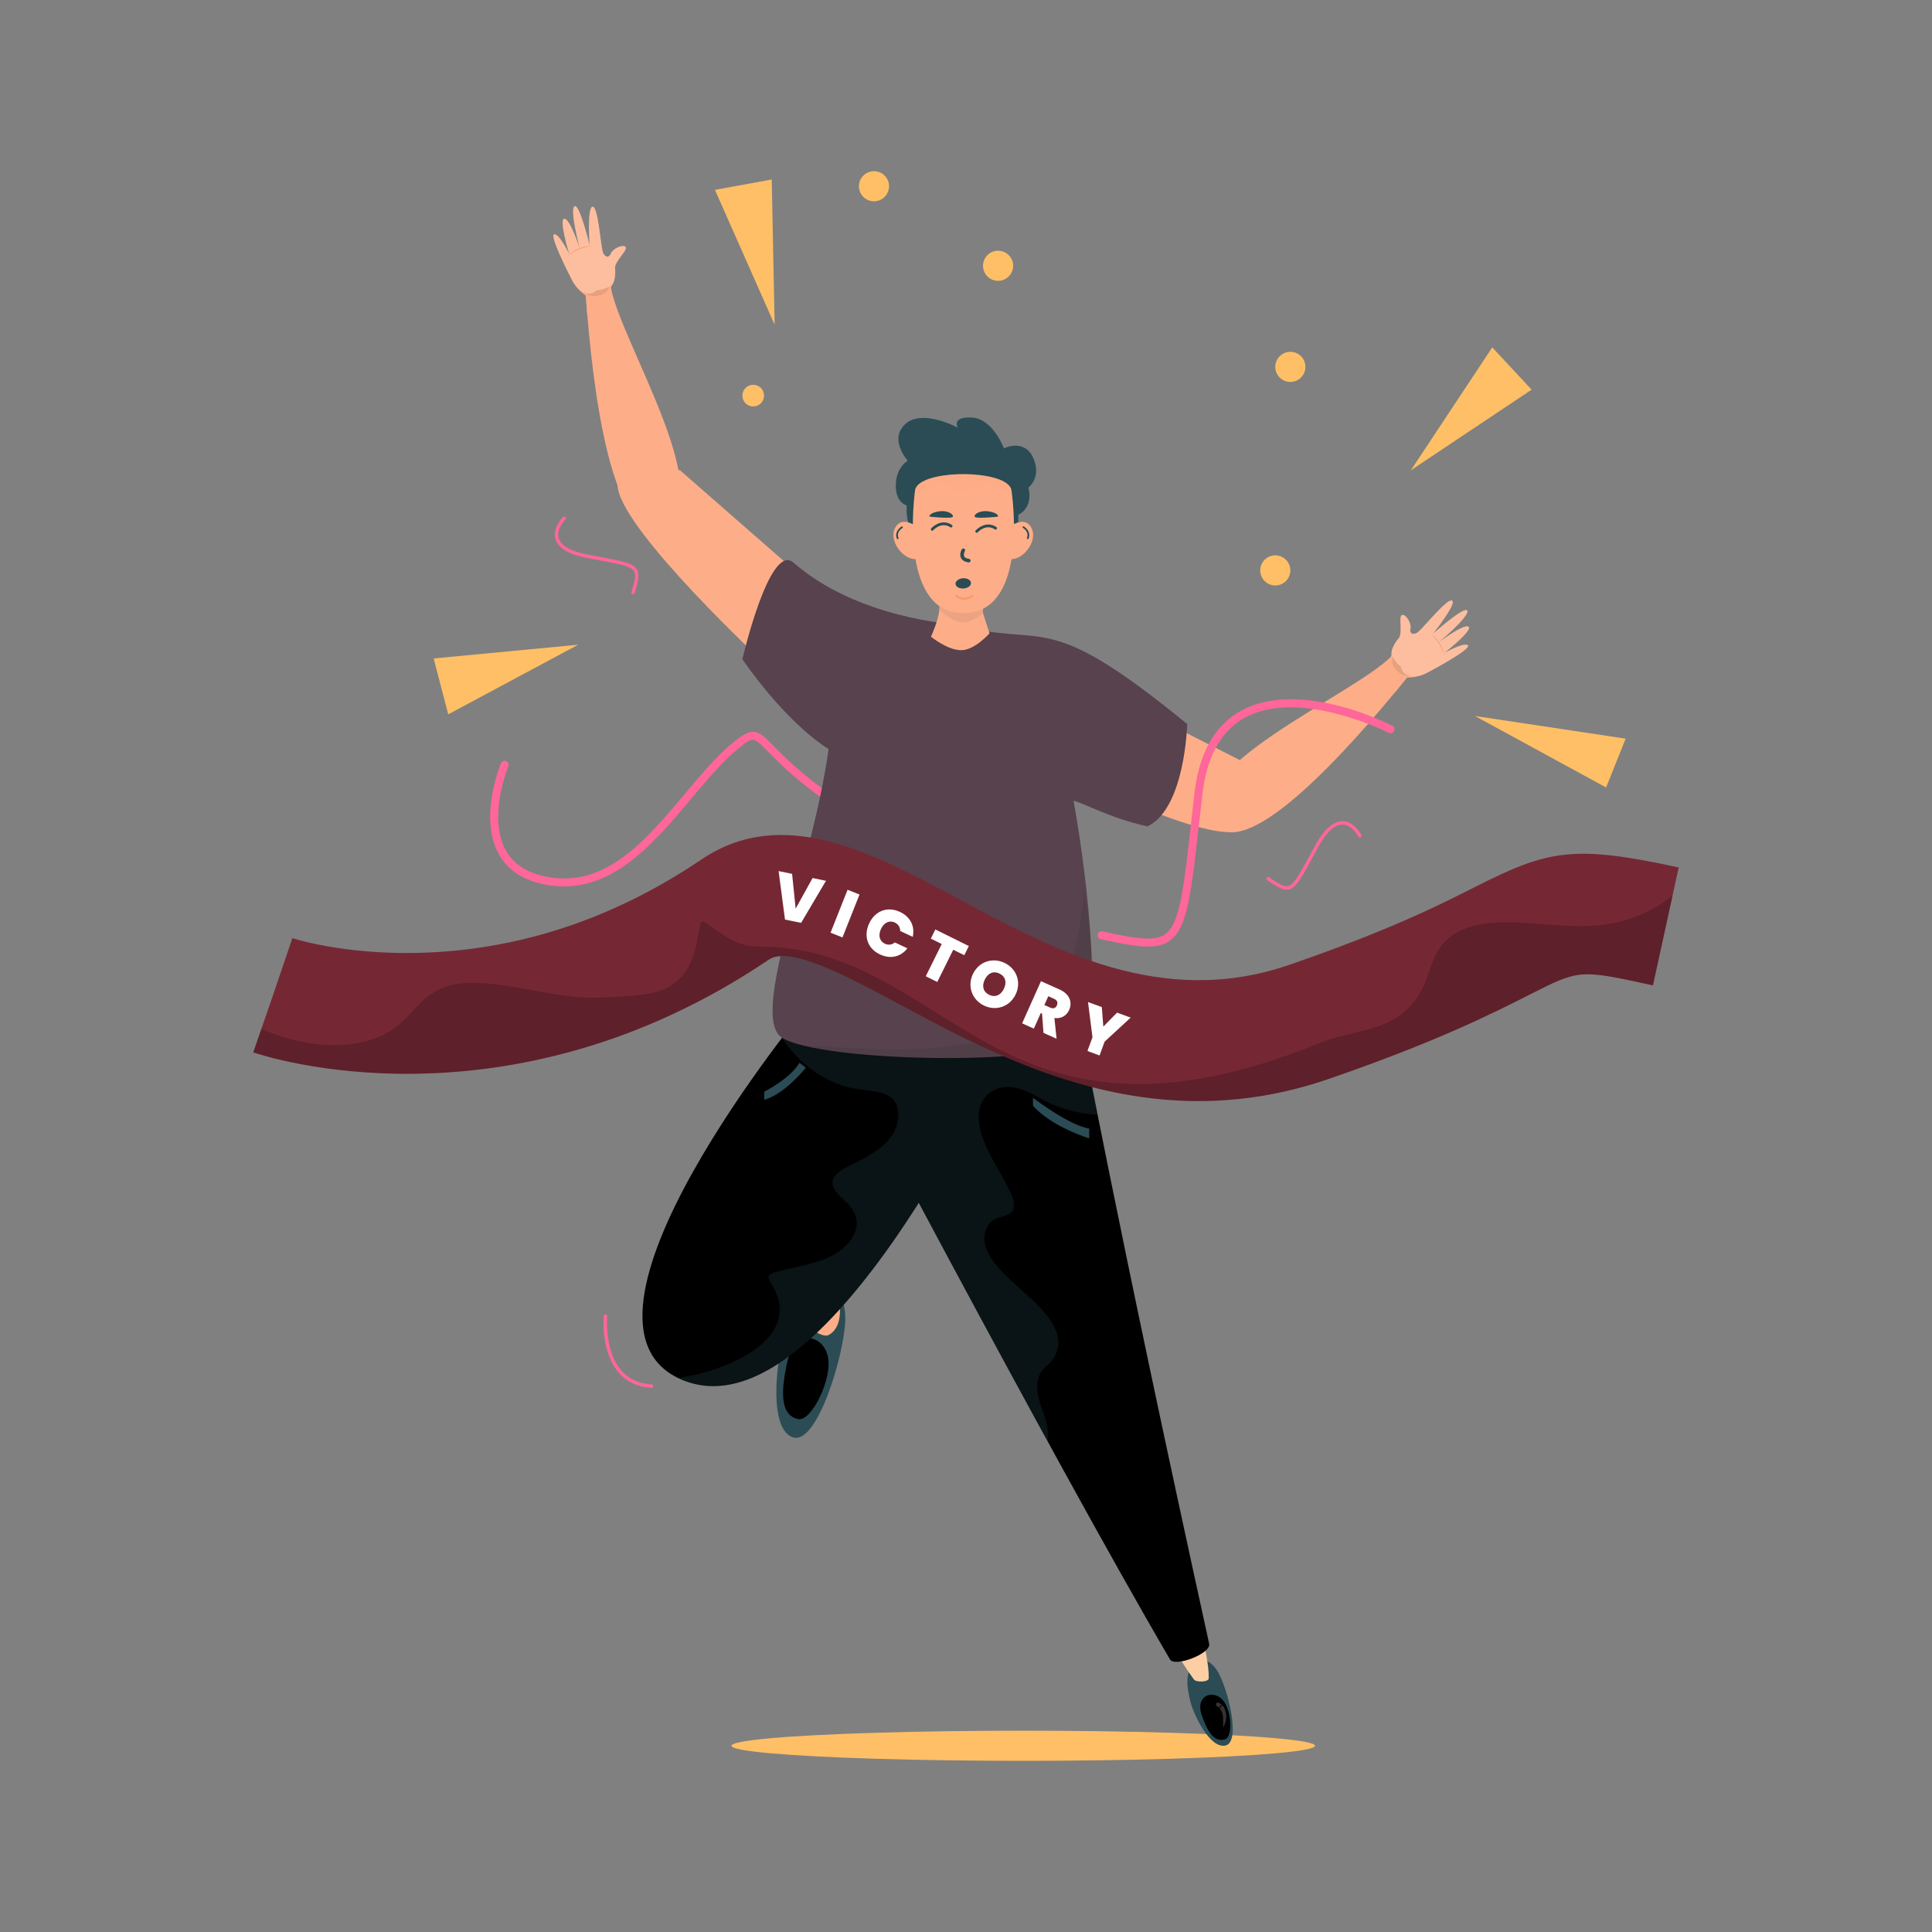 <svg id="SvgjsSvg1496" width="260" height="260" xmlns="http://www.w3.org/2000/svg" version="1.1" xmlns:xlink="http://www.w3.org/1999/xlink" xmlns:svgjs="http://svgjs.com/svgjs"><rect width="100%" height="100%" fill="#808080" stroke="none"/><defs id="SvgjsDefs1497"></defs><g id="SvgjsG1498"><svg xmlns="http://www.w3.org/2000/svg" enable-background="new 0 0 3000 3000" viewBox="0 0 3000 3000" width="260" height="260" version="1.1" xmlns:xlink="http://www.w3.org/1999/xlink" xmlns:svgjs="http://svgjs.com/svgjs"><path fill="#ff6699" d="M779.54 1334.28a88.668 88.668 0 0 1-6.65-11.07c-28.45-56.14 3.62-134.75 5-138.07 1.31-3.16 4.94-4.66 8.11-3.35 3.16 1.32 4.66 4.95 3.35 8.11-.32.76-31.25 76.71-5.37 127.73 10.79 21.31 30.31 35.51 57.98 42.24 95.2 23.19 159.63-53.52 221.94-127.7 25.41-30.26 49.42-58.83 74.7-79.36 30.77-24.98 37.17-20.44 62.31 5.14 25.09 25.52 71.79 73.02 192.7 140.84 3 1.67 4.06 5.45 2.38 8.45a6.215 6.215 0 0 1-8.45 2.38c-122.46-68.69-169.97-117.01-195.48-142.97-22.56-22.95-22.56-22.95-45.64-4.21-24.36 19.78-48 47.92-73.02 77.71-61.73 73.49-131.69 156.78-234.38 131.77-26.42-6.42-46.37-19.06-59.48-37.64z" class="color77c6ee svgShape"></path><ellipse cx="1588.87" cy="2710.81" fill="#ffbf66" rx="453.13" ry="23.39" class="coloreeedf7 svgShape"></ellipse><path fill="#2b4c54" d="M1280.87 1996.95s31.74.25 31.66 50.7c-.09 50.45-42.68 196.32-80.96 184.34-38.28-11.99-25.94-117.09-15.68-149.29 10.24-32.19 24.25-77.58 64.98-85.75z" class="color2b4c54 svgShape"></path><path fill="#fdae88" d="M1275.95 2001.45c8.52-.1 25.74 11.66 27.17 20.59 3.54 22.14-.94 42.5-16.22 50.86-8 4.38-26.47-6.99-29.96-14.55-18.04-39.09 4.02-56.73 19.01-56.9z" class="colorfdae88 svgShape"></path><path fill="#000000" d="M1239.25 2203.58c-25.83-6.03-28.11-36.41-17.08-87.48 11.03-51.07 53.31-46.04 62.83-11.86 9.5 34.18-25.04 104.18-45.75 99.34z" class="color395b64 svgShape"></path><path fill="#000000" d="M1575.46 1592.08s-284.65 642.11-513.82 551.51c-218.82-86.51 193.18-583.69 193.18-583.69l320.64 32.18z" class="color395b64 svgShape"></path><path fill="#2b4c54" d="M1857.32 2579.4s17.43-9.67 32.99 15.21c15.56 24.88 37.4 109.86 12.77 115.76-24.63 5.9-50.4-49.68-54.76-68.7-4.35-19.02-10.73-45.69 9-62.27z" class="color2b4c54 svgShape"></path><path fill="#fdcea3" d="M1821.83 2556.87s43.66-33.57 44.53-27.35c4.45 31.81 10.87 54.7 10.57 76.42-.09 6.32-19.63 6.62-23.02 1.94-22.63-31.23-32.08-51.01-32.08-51.01z" class="colorfdcea3 svgShape"></path><path fill="#000000" d="M1902.31 2700.65c-15.98 4.99-26.63-9.27-36.4-37.82-9.77-28.56 14.9-39.12 30.67-25.22 15.78 13.9 18.55 59.03 5.73 63.04z" class="color395b64 svgShape"></path><path fill="#ffffff" d="M1903.6 2660.03c-1.04-5.15-2.86-9.13-5.18-12.15a63.324 63.324 0 0 0-4.76 4.65c2.84 3.51 5.39 8.42 5.53 14.85.3 14.79-.16 15.25-.16 15.25s7.02-10.49 4.57-22.6zM1892.29 2643.99c-1.77-.75-3.79.24-4.18 2.12-.25 1.19.23 2.41 1.23 3.09.83.56 1.91 1.37 3.07 2.42a69.03 69.03 0 0 1 4.73-4.64c-1.51-1.25-3.13-2.26-4.85-2.99z" opacity=".2" class="colorfff svgShape"></path><path fill="#000000" d="M1674.16 1575.49s57.25 310.92 203.42 976.92c3.34 15.19-53.43 36.95-60.84 24.28-187.02-319.74-548.32-1007.07-548.32-1007.07l405.74 5.87z" class="color395b64 svgShape"></path><path fill="#2b4c54" d="M1627.39 2226.08c-.31-9.85-2.63-18.47-5.82-27.78-6.78-19.77-16.27-42.9-7.21-63.58 3.4-7.76 9.65-12.31 15.57-17.98 5.07-4.86 8.74-11.56 11.09-18.15 3.69-10.35 3.04-21.41-.98-31.57-9.84-24.87-32.1-44.01-51.28-61.69-19.1-17.6-41.05-35.15-53.62-58.37-4.94-9.14-7.86-19.75-6.01-30.14a41.71 41.71 0 0 1 5.96-15.22c4.73-7.35 12.92-9.92 20.87-12.34 9.27-2.82 18.14-5.44 18.45-16.62.26-9.6-4.16-19.18-8.32-27.6-7.09-14.39-15.7-27.96-23.3-42.07-13.9-25.8-32.78-64.44-17-93.29 9.1-16.63 28.42-24.01 46.66-21.3 22.85 3.39 41.26 17.61 61.94 26.6 22.81 9.92 46.23 14.53 69.94 15.86-20.8-104.51-30.16-155.34-30.16-155.34l-308.35-4.46-111-11.14s-16.2 19.57-40.44 51.54c22.73 35.79 57.56 63.43 98.33 75.69 16.62 4.99 33.63 5.12 50.49 8.58 14.28 2.93 26.96 9.71 30.52 24.91 4.71 20.12-4.61 41.21-19.07 54.85-15.15 14.3-33.15 23.62-51.57 32.78-11.85 5.89-35.33 16.58-29.48 33.63 4.1 11.94 16.94 20.31 24.9 29.56 9.67 11.24 14.88 24.69 10.01 39.33-5.83 17.56-20.24 30.47-36.23 38.85-16.82 8.82-35.65 13.44-54.05 17.66-8.83 2.03-17.7 3.9-26.46 6.22-4.68 1.25-16.9 3.43-18.62 8.78-.78 2.42 3.57 9.12 5.25 12.16 3.91 7.07 7.48 14.17 9.79 21.95 4.88 16.49 2.65 33.05-6.08 47.82-17.85 30.18-54.61 48.01-86.25 59.72a295.939 295.939 0 0 1-63.14 15.71c2.86 1.39 5.81 2.73 8.92 3.96 123.27 48.74 262.58-114.53 365.02-275.83 60.4 112.99 131.41 244.92 200.64 371.35.17-4.36.23-8.7.09-13.04z" opacity=".25" class="color2b4c54 svgShape"></path><path fill="#fdae88" d="m1056.3 730.57 230.21 201.32-100.1 97.24S974.48 831.96 959.8 760.08s96.5-29.51 96.5-29.51z" class="colorfdae88 svgShape"></path><path fill="#fdae88" d="M948.74 447.13c-17.68 4.96-22.11 4.67-39.01 11.9 4.88 70.4 29.25 384.21 115.12 356.12 98.73-32.3-61.2-284.71-76.11-368.02z" class="colorfdae88 svgShape"></path><path fill="#fdae88" d="M888.75 435.98c1.88 3.54 4.09 6.73 6.36 9.53 7 8.63 14.61 13.52 14.61 13.52l2.09 29.49c16.09-.77 42.47-9.74 40.48-18.92 0 0-7.9-13.8-2.11-26.91.02-.12.1-.26.16-.36 2.38-2.32 3.97-7.5 4.65-13.45.46-4.1.5-8.57.11-12.74-.97-10.19 20.6-28.12 16.21-32.67-4.41-4.54-19.74 2.48-22.91 10.38-3.17 7.87-10.2 4.94-12.44-2.84-3.45-12.01-7.33-71.16-15.93-70.07-8.6 1.09-4.54 59.67-4.54 59.67s-15.75-65.63-23.51-60.21c-7.73 5.42 8.31 65.35 8.31 65.35s-15.36-46.76-24.11-46.17c-8.76.56 7.63 54.79 7.63 54.79s-15.34-31.66-23.16-30.57c-7.83 1.1 20.46 57.69 28.1 72.18z" class="colorfdae88 svgShape"></path><path fill="#231f20" d="M942.39 452.07c-3.76 4.43-9.51 6.62-15.15 7.4-5.59.77-11.64.22-16.68-2.47-1.49-.8-2.78-1.8-3.97-2.92.83.41 1.65.78 2.47 1.06 10.02 3.45 18.24-4.9 18.24-4.9 2.34.8 11.75-1.41 19.06-5.25-1.12 2.47-2.19 4.99-3.97 7.08z" opacity=".1" class="color231f20 svgShape"></path><path fill="#ffffff" d="M888.75 435.98c1.88 3.54 4.09 6.73 6.36 9.53 3.98 3.83 9.11 7.97 13.95 9.62 10.02 3.45 18.24-4.9 18.24-4.9 2.78.96 15.52-2.33 22.88-7.55.02-.12.1-.26.16-.36 2.38-2.32 3.97-7.5 4.65-13.45.46-4.1.5-8.57.11-12.74-.97-10.19 20.6-28.12 16.21-32.67-4.41-4.54-19.74 2.48-22.91 10.38-3.17 7.87-10.2 4.94-12.44-2.84-3.45-12.01-7.33-71.16-15.93-70.07-8.6 1.09-4.54 59.67-4.54 59.67s-15.75-65.63-23.51-60.21c-7.73 5.42 8.31 65.35 8.31 65.35s-15.36-46.76-24.11-46.17c-8.76.56 7.63 54.79 7.63 54.79s-15.34-31.66-23.16-30.57c-7.83 1.11 20.46 57.7 28.1 72.19z" opacity=".2" class="colorfff svgShape"></path><path fill="#fa9c70" d="M880.86 398.19c2.9-2.15 5.82-4.23 8.85-6.14 3.02-1.89 6.11-3.72 9.42-4.93 3.31-1.28 6.77-2.28 10.22-3.19 3.46-.89 6.97-1.64 10.56-2.01-3.62-.19-7.24.3-10.79.99-3.56.7-7.03 1.73-10.47 2.93-3.43 1.35-6.57 3.23-9.53 5.32-2.95 2.13-5.74 4.44-8.26 7.03z" class="colorfa9c70 svgShape"></path><path fill="#fdae88" d="m1932.34 1183.89-272.8-138.22-52.74 129.2s242.9 129.72 315.05 116.46c72.14-13.26 10.49-107.44 10.49-107.44z" class="colorfdae88 svgShape"></path><path fill="#fdae88" d="M2159.45 1020.08c11.68 14.16 15.48 16.45 25.23 32.05-44.2 55.01-243.39 298.72-297.85 226.63-62.62-82.9 212.81-198.8 272.62-258.68z" class="colorfdae88 svgShape"></path><path fill="#fdae88" d="M2215.06 1045.18c-3.57 1.83-7.2 3.19-10.67 4.19-10.67 3.09-19.72 2.76-19.72 2.76l-18.56 23.01c-12.77-9.82-29.31-32.24-22.43-38.65 0 0 14.36-6.82 17.1-20.88.05-.11.07-.27.08-.39-.63-3.27 1.02-8.42 3.86-13.69a62.96 62.96 0 0 1 7.19-10.52c6.62-7.81-.85-34.85 5.35-36.08 6.22-1.21 14.79 13.31 12.88 21.6-1.89 8.28 5.55 9.88 11.83 4.77 9.69-7.89 46.65-54.23 53.09-48.42 6.44 5.81-30.34 51.58-30.34 51.58s50.4-44.89 53.68-36c3.26 8.86-44.13 48.91-44.13 48.91s39.31-29.61 46.16-24.14c6.87 5.46-37.55 40.62-37.55 40.62s30.67-17.24 36.47-11.87c5.79 5.36-49.74 35.67-64.29 43.2z" class="colorfdae88 svgShape"></path><path fill="#231f20" d="M2161.83 1027.76c.56 5.78 4.03 10.86 8.21 14.72 4.15 3.83 9.43 6.83 15.1 7.5 1.68.2 3.31.11 4.93-.13-.91-.14-1.8-.31-2.63-.54-10.2-2.89-12.18-14.43-12.18-14.43-2.38-.68-8.84-7.86-12.65-15.19-.49 2.66-1.04 5.33-.78 8.07z" opacity=".1" class="color231f20 svgShape"></path><path fill="#ffffff" d="M2215.06 1045.18c-3.57 1.83-7.2 3.19-10.67 4.19-5.45.88-12.03 1.34-16.95-.07-10.2-2.89-12.18-14.43-12.18-14.43-2.83-.8-11.41-10.78-14.47-19.27.05-.11.07-.27.08-.39-.63-3.27 1.02-8.42 3.86-13.69a62.96 62.96 0 0 1 7.19-10.52c6.62-7.81-.85-34.85 5.35-36.08 6.22-1.21 14.79 13.31 12.88 21.6-1.89 8.28 5.55 9.88 11.83 4.77 9.69-7.89 46.65-54.23 53.09-48.42 6.44 5.81-30.34 51.58-30.34 51.58s50.4-44.89 53.68-36c3.26 8.86-44.13 48.91-44.13 48.91s39.31-29.61 46.16-24.14c6.87 5.46-37.55 40.62-37.55 40.62s30.67-17.24 36.47-11.87c5.78 5.37-49.75 35.68-64.3 43.21z" opacity=".2" class="colorfff svgShape"></path><path fill="#fa9c70" d="M2243.11 1018.66c-1.16-3.42-2.37-6.8-3.76-10.09-1.4-3.28-2.9-6.54-4.92-9.42-1.99-2.94-4.26-5.74-6.57-8.46-2.33-2.71-4.78-5.33-7.52-7.68 3.08 1.91 5.77 4.38 8.29 6.98 2.53 2.61 4.78 5.43 6.93 8.38 2.05 3.07 3.55 6.41 4.79 9.81 1.2 3.42 2.17 6.91 2.76 10.48z" class="colorfa9c70 svgShape"></path><path fill="#57424d" d="M1843.46 1124.35c-225.52-184.92-217.01-115.18-362.1-155.05 0 0-150.05-8.92-249.28-95.65-37.05-32.39-79.31 149.85-79.31 149.85s62.29 93.78 133.85 139.66c-25.4 184.6-123.83 415.45-72.24 448.28 57.37 36.5 404.74 45.46 462.1 4.41 36.21-25.92 14.4-241.23-9.45-372.18 13.24 1.7 54.67 26.38 114.81 39.51 58.57-28.16 61.62-158.83 61.62-158.83z" class="color8cd2fe svgShape"></path><path fill="#231f20" d="M1683.01 1377.63c-1.58 28.13-4.74 56.16-11.26 83.84-10.33 43.85-30.16 89.85-69.42 121.63-44.32 35.88-103.97 39.01-161.86 44.61-59.65 5.76-200.63-5.99-191.59-3.8 47.01 11.41 305.31 41.61 427.6-8.07 33.6-13.65 22.88-128.38 6.53-238.21z" opacity=".1" class="color231f20 svgShape"></path><path fill="#2b4c54" d="M1604.01 1704.67s55.83 42.94 87.32 47.71v15.27s-57.27-17.17-87.32-50.57v-12.41zM1241.55 1650.24c-14.72 24.79-54.82 44.87-54.82 44.87l-.05 12.75c32.4-9.11 64.58-49.92 64.58-49.92l-9.71-7.7z" class="color2b4c54 svgShape"></path><path fill="#ffbf66" d="m2290.28 1111.79 234.04 35.19-30.4 75.8z" class="coloreeedf7 svgShape"></path><path fill="#ffbf66" d="m1202.85 504.22-92.71-209.39 88.21-16.1zM2190.71 730.34l126.46-190.92 61.09 65.64zM897.87 1001.07l-201.86 108.15-22.66-86.76z" class="colorbde0fb svgShape"></path><path fill="#ffbf66" d="M1380.5 289.19c0 12.92-10.47 23.39-23.39 23.39s-23.39-10.47-23.39-23.39 10.47-23.39 23.39-23.39c12.92.01 23.39 10.48 23.39 23.39z" class="coloreeedf7 svgShape"></path><path fill="#ffbf66" d="M2027.03 569.68c0 12.92-10.47 23.39-23.39 23.39s-23.39-10.47-23.39-23.39 10.47-23.39 23.39-23.39 23.39 10.47 23.39 23.39z" class="colorbde0fb svgShape"></path><path fill="#ffbf66" d="M2003.65 885.71c0 12.92-10.47 23.39-23.39 23.39s-23.39-10.47-23.39-23.39 10.47-23.39 23.39-23.39c12.92.01 23.39 10.48 23.39 23.39z" class="coloreeedf7 svgShape"></path><path fill="#ffbf66" d="M1573.23 412.71c0 12.92-10.47 23.39-23.39 23.39s-23.39-10.47-23.39-23.39 10.47-23.39 23.39-23.39 23.39 10.47 23.39 23.39z" class="colorbde0fb svgShape"></path><path fill="#ffbf66" d="M1186.41 614.29c0 9.29-7.53 16.83-16.83 16.83-9.29 0-16.83-7.53-16.83-16.83 0-9.29 7.53-16.83 16.83-16.83 9.3 0 16.83 7.53 16.83 16.83z" class="coloreeedf7 svgShape"></path><path fill="#ff6699" d="M1997.88 1381.51c-8.01 0-17.09-5.89-30.24-14.88a2.68 2.68 0 0 1-.7-3.72 2.692 2.692 0 0 1 3.72-.7c15.3 10.45 23.22 15.18 29.59 13.66 8.85-2.14 17.33-17.74 34.21-48.83l7.53-13.83c13.93-25.48 28.45-38.19 42.76-38.12 18.06.23 28.78 20.67 29.23 21.54a2.67 2.67 0 0 1-1.15 3.6c-1.31.67-2.92.16-3.61-1.15-.09-.18-9.71-18.46-24.56-18.63-12.33-.12-25.26 12.08-37.98 35.33l-7.52 13.82c-18.74 34.5-26.49 48.78-37.66 51.48-1.18.29-2.38.43-3.62.43zM1011.65 2154.99h-.16c-21.34-1.24-38.5-9.26-51.01-23.85-27.82-32.42-23.14-85.45-22.93-87.69.14-1.47 1.56-2.54 2.92-2.41 1.47.14 2.55 1.45 2.41 2.91-.05.53-4.66 53.04 21.67 83.72 11.53 13.43 27.43 20.82 47.25 21.98 1.47.09 2.6 1.35 2.51 2.83a2.664 2.664 0 0 1-2.66 2.51zM983.06 922.77a2.68 2.68 0 0 1-2.57-3.44c5.26-17.76 7.36-26.75 3.93-32.36-4.75-7.77-22.19-11.05-56.95-17.58l-15.49-2.93c-28.52-5.45-45.14-15.21-49.39-29.02-5.32-17.26 10.84-33.73 11.54-34.42a2.67 2.67 0 0 1 3.78 0 2.67 2.67 0 0 1 .01 3.78c-.15.15-14.59 14.91-10.21 29.09 3.58 11.58 19.24 20.34 45.27 25.31l15.47 2.93c38.58 7.25 54.55 10.26 60.53 20.05 4.8 7.85 1.84 19.05-3.37 36.67a2.646 2.646 0 0 1-2.55 1.92z" class="color77c6ee svgShape"></path><path fill="#752834" d="M1861.08 1709.74c-184.29.01-339.74-83.46-461.74-148.96-84.97-45.62-172.84-92.78-205.5-70.71-407.34 275.01-784.68 149.49-800.55 144.01l61.16-177.12-30.58 88.56 30.1-88.73c.77.26 78.36 25.6 195.34 22.84 154.8-3.68 302.73-52.42 439.67-144.87 126.46-85.38 265.01-11.01 398.99 60.92 148.64 79.8 317.11 170.26 513.98 102.55 155.03-53.32 235.6-94.14 288.92-121.16 112.48-56.99 152.06-65.85 315.82-30.06l-40 183.07c-114.03-24.91-114.02-24.92-191.13 14.15-57.91 29.34-145.41 73.68-312.67 131.2-70.58 24.28-137.94 34.31-201.81 34.31z" class="colord3c848 svgShape"></path><path fill="#000000" d="M2530.79 1426.69c-45.52 15.47-90.03 11.8-137.08 8.35-44.46-3.26-99.88-9.24-138.81 17.54-20.91 14.39-28.29 34.2-36.2 57.39-7.45 21.84-16.25 40.32-33 56.58-36.82 35.72-91.09 34.55-137.32 53.34-504.44 205.03-574.69-153.1-873.12-150.11-47.76.48-84.86-52.13-87.81-35.36-3.22 18.36-6.02 36.88-12.63 54.42-9.39 24.95-26.39 42.34-52.05 50.19-16.2 4.96-33.26 6.63-50.09 7.83-23.58 1.67-47.64 3.28-71.24 1.63-56.06-3.94-110.6-21.85-166.99-22.28-27.39-.21-51.98 5.67-73.26 23.6-16.27 13.71-28.87 31.28-45.59 44.47-31.58 24.91-77.37 31.03-116.36 27.89-32.26-2.6-63.65-11.7-93.36-24.53l-12.59 36.45c15.87 5.48 393.2 131 800.55-144.01 32.66-22.07 120.53 25.1 205.5 70.71 122 65.5 277.45 148.97 461.74 148.96 63.87 0 131.23-10.03 201.83-34.31 167.26-57.52 254.76-101.86 312.67-131.2 77.11-39.07 77.1-39.06 191.13-14.15l30.42-139.25c-19.94 15.46-42.37 27.71-66.34 35.85z" opacity=".2" class="color395b64 svgShape"></path><path fill="#2b4c54" d="M1581.3 799.35s23.44-9.7 15.69-42.18c0 0 21.13-16.17 7.27-46.46-13.86-30.3-45.32-14.57-45.32-14.57s-17.34-46.03-49.74-47.78c-32.41-1.75-21.92 15.7-21.92 15.7s-54.83-29.69-81.31-5.8c-26.48 23.89 3.55 57.1 3.55 57.1s-15.21 8.8-17.92 30.3c-4.34 34.37 16.3 39.18 16.3 39.18s-3.03 34.87 14.71 42.48c17.74 7.61 161.73 73.43 158.69-27.97z" class="color2b4c54 svgShape"></path><path fill="#fdae88" d="M1536.48 983.46s-22.84 26.17-44.01 26.17c-21.18 0-46.87-20.94-46.87-20.94s12.26-26.57 12.92-42.48c.39-10.57.74-19.81.74-21.38h66.89l.27 27.3 10.06 31.33z" class="colorfdae88 svgShape"></path><path fill="#513f3c" d="M1526.42 952.14c-10.53 8.78-21.92 14.47-30.7 14.47-10.65 0-25.08-8.35-37.21-20.4.39-10.57.74-19.81.74-21.38h66.89l.28 27.31z" opacity=".1" class="color513f3c svgShape"></path><path fill="#fdae88" d="M1601.77 819.96c-7.11-13.86-20.01-9.89-27.32-6.11-.32-29.68-3.83-52.32-3.83-52.32-.25-1.59-.75-3.1-1.51-4.53-14.76-26.67-122.59-27.67-144.48-3.1-2.1 2.26-3.35 4.86-3.77 7.63 0 0-3.29 22.76-3.36 52.55-7.23-3.85-20.5-8.25-27.74 5.88-10.11 19.72 12.62 49.07 31.82 48.26 7.44 43.56 27.05 83.9 74.17 83.9 48.03 0 67.72-40.32 74.97-83.87 19.02.04 41.03-28.83 31.05-48.29z" class="colorfdae88 svgShape"></path><path fill="#fa9c70" d="M1496.84 931.5c-8.3 0-13.14-4.83-13.22-4.9a1.974 1.974 0 0 1 2.82-2.76c.35.35 8.7 8.46 22.84-.29.93-.57 2.14-.29 2.71.64.57.92.29 2.14-.64 2.71-5.56 3.44-10.45 4.6-14.51 4.6z" class="colorfa9c70 svgShape"></path><path fill="#fa9c70" d="M1423.72 768.09c5.92-1.53 10.97-5.37 16.3-8.2 6.51-3.46 13.7-6.38 21.09-7.14 3.4-.35 6.92-.21 10.17.95 3.36 1.2 6 3.59 8.75 5.78 1.36 1.09 2.79 2.1 4.39 2.8 1.94.85 3.95 1.15 6.05 1.23 4.46.16 8.92-.65 13.21-1.82 4.21-1.15 8.43-2.63 12.36-4.51 3.77-1.81 7.77-3.25 11.93-3.85 4.08-.58 8.54-.44 12.47.88 3.27 1.1 5.95 3.31 8.64 5.39 3.09 2.38 6.3 4.22 10.19 4.9 3.9.69 7.85.35 11.78.13-.27-2.02-.44-3.12-.44-3.12-.25-1.59-.75-3.1-1.51-4.53-14.76-26.67-122.59-27.67-144.48-3.1-2.1 2.26-3.35 4.86-3.77 7.63 0 0-.37 2.54-.85 7.01 1.24.08 2.51-.11 3.72-.43z" opacity=".1" class="colorfa9c70 svgShape"></path><path fill="#2b4c54" d="M1492.07 865.99c-2.62-5.91 1.23-12.63 1.4-12.92a2.769 2.769 0 0 1 3.78-.99c1.33.76 1.77 2.45 1.01 3.78-.75 1.3-2.3 5.26-1.06 8.04.98 2.01 3.5 3.32 7.51 3.91a2.768 2.768 0 1 1-.8 5.48c-5.95-.87-9.89-3.22-11.71-7-.04-.11-.09-.21-.13-.3zM1483.78 906.74c.32 4.37 5.94 7.53 12.55 7.04 6.61-.48 11.72-4.42 11.4-8.79-.32-4.37-5.94-7.52-12.55-7.04-6.61.48-11.72 4.42-11.4 8.79zM1595.88 837.11c.54 0 1.05-.32 1.26-.85 4.6-11.76-7.17-18.71-7.29-18.78a1.34 1.34 0 0 0-1.84.49c-.37.64-.15 1.47.49 1.84.41.24 9.88 5.88 6.13 15.46-.27.69.07 1.48.76 1.75.16.06.32.09.49.09zM1548.04 820.6c.18-.85-.17-1.76-.94-2.26-17.05-11.13-31.9 5.16-32.05 5.33-.81.9-.71 2.27.17 3.07.89.8 2.26.72 3.07-.17.51-.56 12.54-13.66 26.43-4.59 1.01.66 2.35.37 3.01-.63.15-.24.25-.49.31-.75zM1478.97 817.35c.18-.85-.17-1.76-.94-2.26-17.05-11.13-31.9 5.16-32.05 5.33-.81.9-.71 2.27.17 3.07.89.8 2.26.72 3.07-.17.51-.56 12.54-13.66 26.43-4.59a2.176 2.176 0 0 0 3.32-1.38zM1444.34 802.38s31.01 3.08 34.56.52c3.55-2.57-5.12-10.41-19.2-9.02-14.08 1.39-18.86 7.87-15.36 8.5zM1548.75 802.38s-31.01 3.08-34.56.52c-3.55-2.57 5.12-10.41 19.2-9.02 14.08 1.39 18.86 7.87 15.36 8.5zM1393.92 837.23c-.54 0-1.05-.32-1.26-.85-4.6-11.76 7.17-18.71 7.29-18.78a1.34 1.34 0 0 1 1.84.49c.37.64.15 1.47-.49 1.84-.4.24-9.88 5.88-6.13 15.46.27.69-.07 1.48-.76 1.75-.17.06-.33.09-.49.09z" class="color2b4c54 svgShape"></path><path fill="#ffffff" d="m1261.75 1363.42 20.83 4.27-38.62 65.3-25.02-5.12-9.92-75.25 20.93 4.29 5.55 54 26.25-47.49zM1316.11 1381.64l18.53 7.35-26.44 66.64-18.52-7.35 26.43-66.64zM1397.44 1416.02c16.31 7.63 23.52 22.47 19.84 38.72l-19.44-9.1c-.02-5.96-3.1-10.66-8.44-13.17-8.29-3.88-16.75.03-21.41 9.98-4.7 10.05-2.28 19.04 6.01 22.93 5.34 2.5 10.93 1.86 15.52-1.95l19.44 9.1c-10.13 13.23-26.14 17.2-42.45 9.56-19.54-9.14-25.96-28.78-16.86-48.22 9.06-19.35 28.25-27 47.79-17.85zM1452.43 1443.25l51.97 25.76-7.05 14.22-17.14-8.5-24.8 50.06-17.87-8.86 24.8-50.05-16.96-8.4 7.05-14.23zM1527.83 1561.38c-18.28-8.92-26.4-29.86-16.95-49.24 9.46-19.38 30.91-25.78 49.19-16.86 18.38 8.97 26.36 29.72 16.9 49.11-9.45 19.38-30.86 25.91-49.14 16.99zm8.12-16.63c9.23 4.5 17.97.73 22.84-9.23 4.95-10.14 2.5-19.27-6.74-23.77-9.32-4.55-17.93-.83-22.88 9.32-4.87 9.96-2.55 19.12 6.78 23.68zM1645.09 1536.38c16.26 7.26 20.28 20.21 15.05 31.91-3.82 8.54-11.78 13.9-22.86 12.52l3.36 32.14-20.34-9.09-2.21-29.96-1.95-.87-10.79 24.15-18.21-8.14 29.26-65.48 28.69 12.82zm-8.29 14.57-9.01-4.03-6.1 13.66 9.01 4.03c4.92 2.2 8.51.9 10.5-3.56 1.82-4.08.52-7.89-4.4-10.1zM1689.47 1555.96l21.41 7.82 2.36 30.33 21.34-21.67 21.12 7.71-40.48 37.33-7.81 21.41-18.83-6.88 7.81-21.41-6.92-54.64z" class="colore2d661 svgShape"></path><path fill="#ff6699" d="M1816.87 1460.4c-.09.07-.18.13-.27.2-21.51 15.42-54.82 9.19-107.4-2.26a6.198 6.198 0 0 1-4.74-7.38 6.19 6.19 0 0 1 7.39-4.74c53.97 11.75 81.19 16.01 97.52 4.3.06-.04.12-.09.18-.13 22.33-16.27 28.24-68.63 39.99-172.67 1.62-14.37 3.36-29.76 5.28-46.24 7.33-63.18 32.11-106.47 73.62-128.59 90.74-48.4 227.75 21 233.54 23.98 3.05 1.57 4.24 5.31 2.68 8.36-1.58 3.05-5.31 4.25-8.36 2.68-1.36-.69-137.06-69.41-222.04-24.05-37.69 20.11-60.28 60.18-67.11 119.05-1.91 16.47-3.65 31.85-5.27 46.21-12.54 110.94-18.29 161.8-45.01 181.28z" class="color77c6ee svgShape"></path></svg></g></svg>